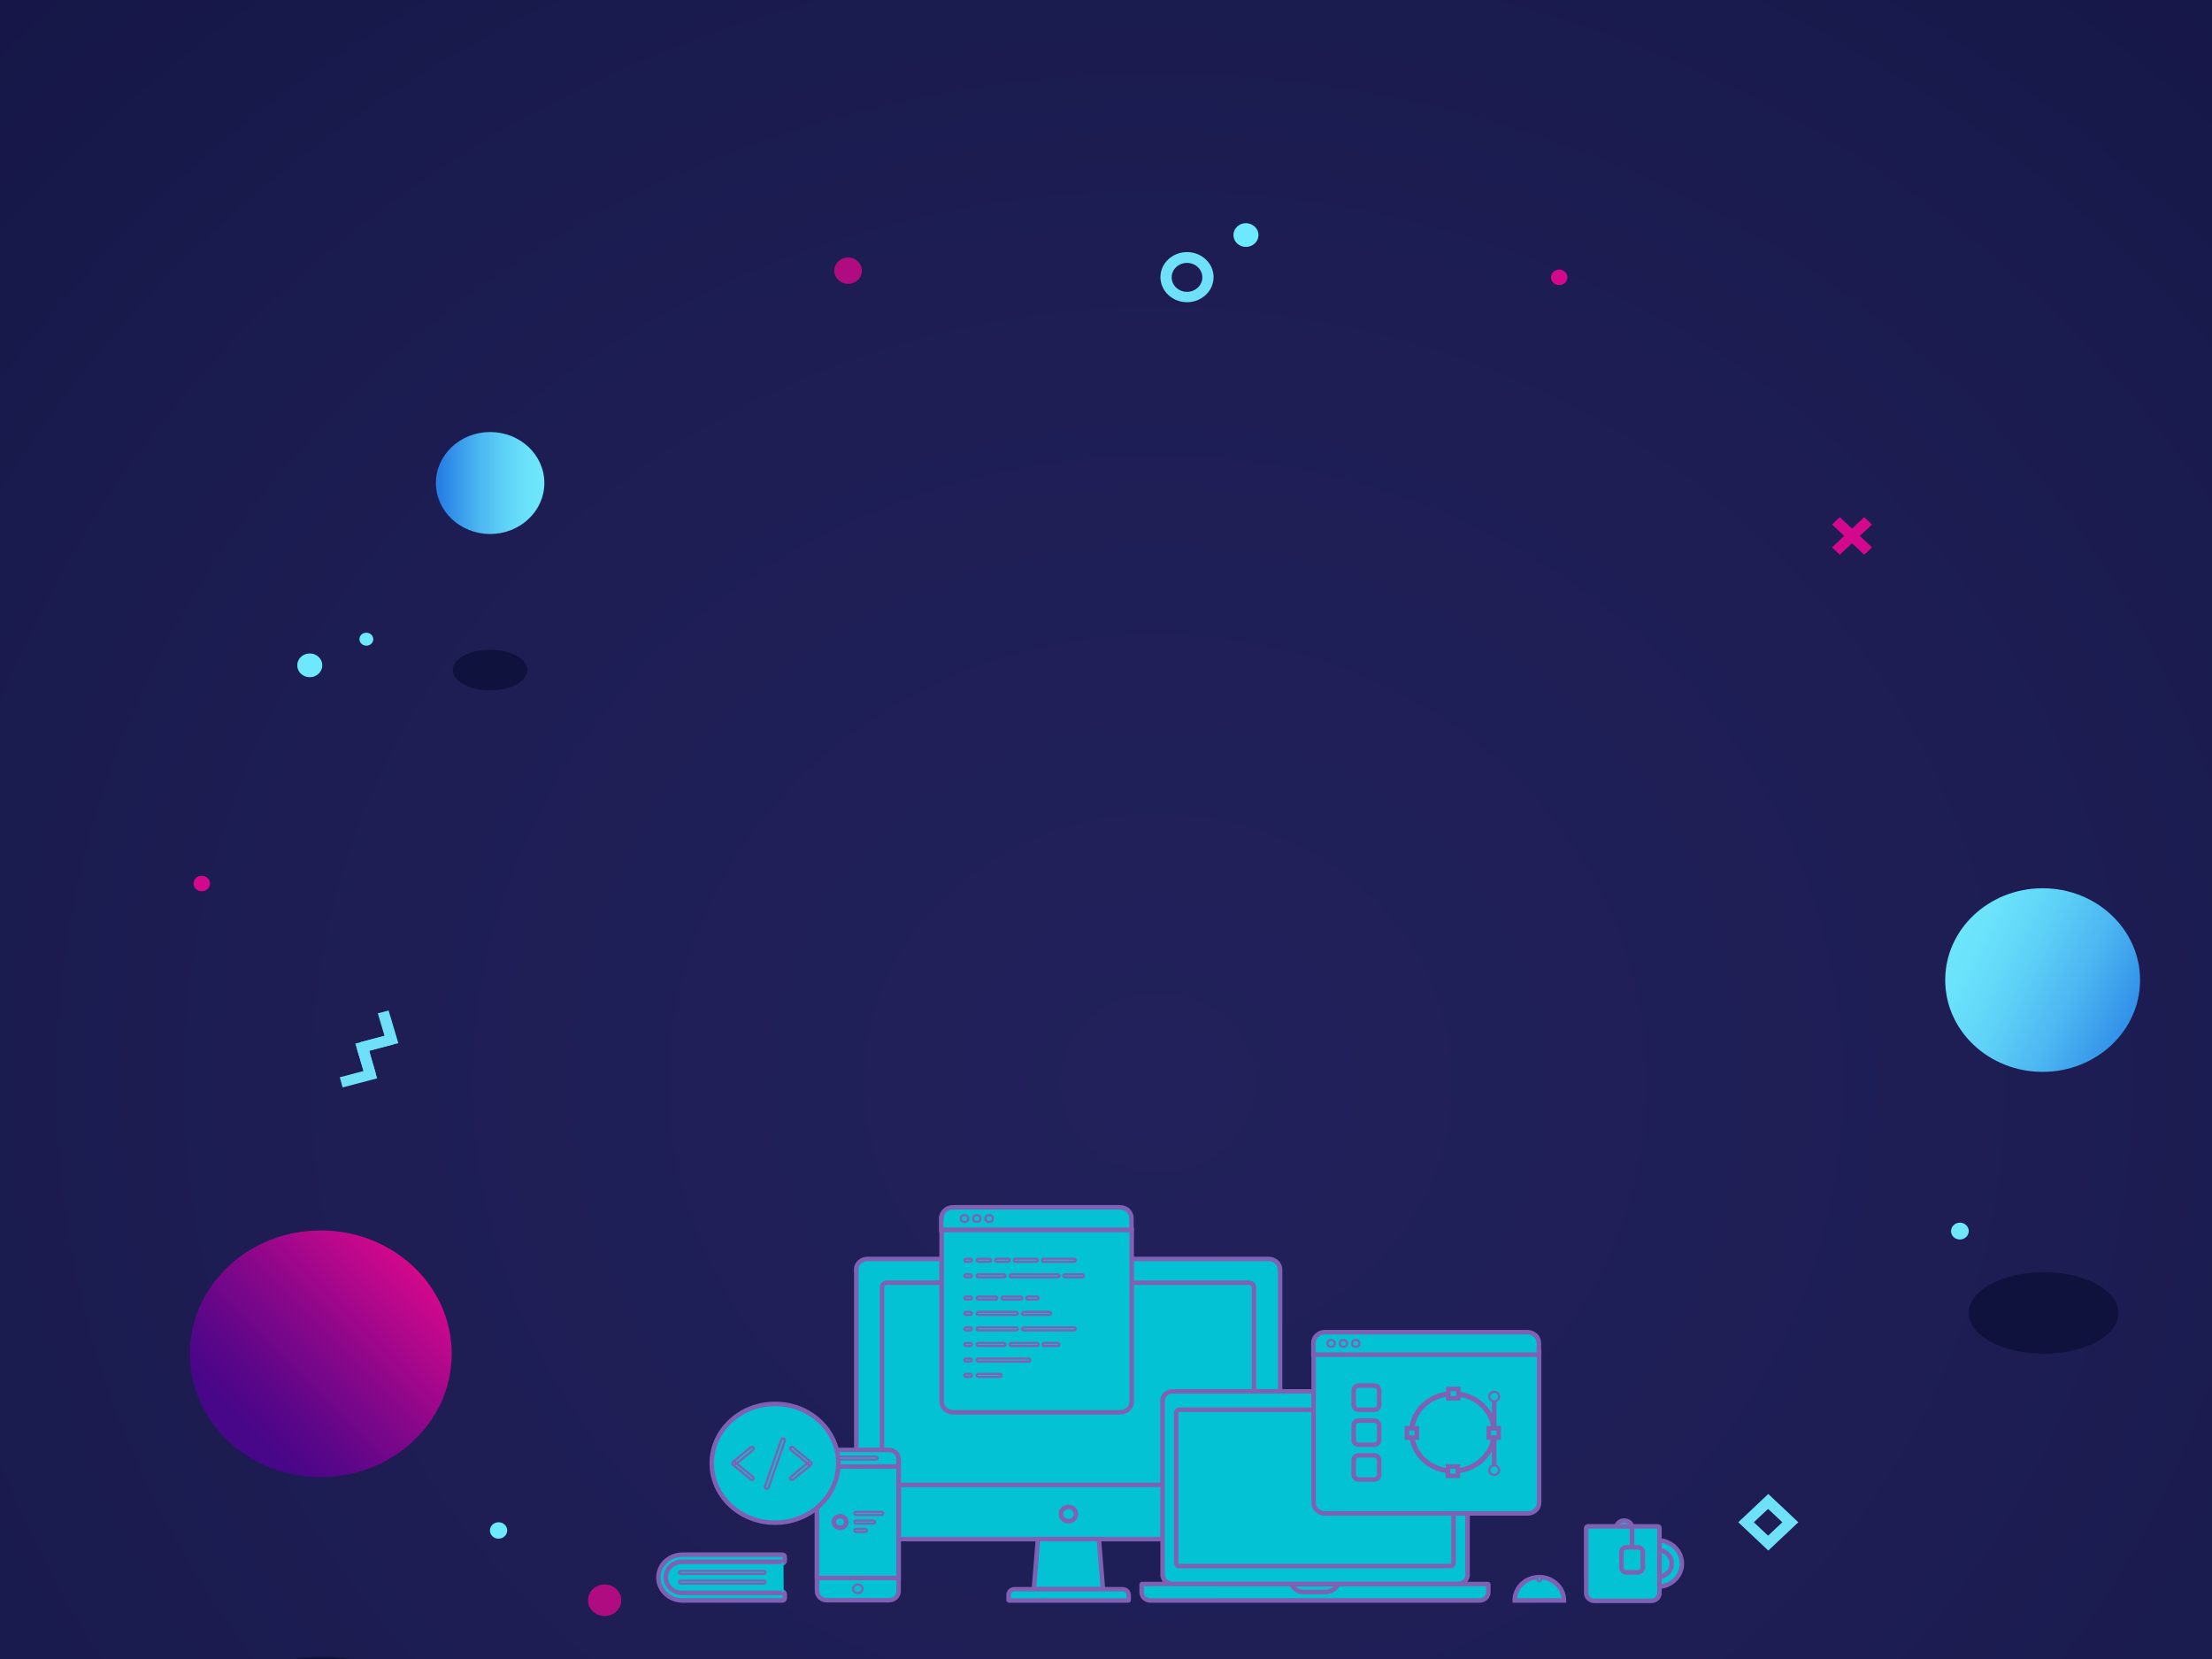 <?xml version="1.0" encoding="utf-8"?>
<!-- Generator: Adobe Illustrator 23.0.0, SVG Export Plug-In . SVG Version: 6.00 Build 0)  -->
<svg version="1.1" id="Layer_1" xmlns="http://www.w3.org/2000/svg" xmlns:xlink="http://www.w3.org/1999/xlink" x="0px" y="0px"
	 viewBox="0 0 1024 768" style="enable-background:new 0 0 1024 768;" xml:space="preserve">
<style type="text/css">
	.st0{fill:url(#SVGID_1_);}
	.st1{fill:url(#SVGID_2_);}
	.st2{fill:url(#SVGID_3_);}
	.st3{fill:url(#SVGID_4_);}
	.st4{opacity:0.8;fill:#0C0F38;}
	.st5{opacity:0.8;fill:#D4088C;}
	.st6{fill:#6EE8FC;}
	.st7{fill:#D4088C;}
	.st8{fill:#6EE1F8;}
	.st9{fill-rule:evenodd;clip-rule:evenodd;fill:#03C2D3;stroke:#8060B2;stroke-width:2.081;}
	.st10{fill:#03C2D3;stroke:#8060B2;stroke-width:2.081;}
	.st11{fill-rule:evenodd;clip-rule:evenodd;fill:#03C2D3;stroke:#8060B2;stroke-miterlimit:10;}
	.st12{fill-rule:evenodd;clip-rule:evenodd;fill:#03C2D3;stroke:#8060B2;}
	.st13{fill-rule:evenodd;clip-rule:evenodd;fill:#03C2D3;stroke:#8060B2;stroke-width:2.342;}
	.st14{fill:#03C2D3;stroke:#8060B2;stroke-width:2.081;stroke-linecap:square;}
	.st15{fill:#03C2D3;stroke:#8060B2;stroke-miterlimit:10;}
</style>
<radialGradient id="SVGID_1_" cx="408.22" cy="1997.188" r="642.114" gradientTransform="matrix(1.732 0 0 1.585 -170.95 -2664.387)" gradientUnits="userSpaceOnUse">
	<stop  offset="0" style="stop-color:#22215B"/>
	<stop  offset="0.326" style="stop-color:#1E1E55"/>
	<stop  offset="0.751" style="stop-color:#141645"/>
	<stop  offset="1" style="stop-color:#0C0F38"/>
</radialGradient>
<rect x="-231" y="-44" class="st0" width="1546" height="1092"/>
<g>
	
		<linearGradient id="SVGID_2_" gradientUnits="userSpaceOnUse" x1="801.536" y1="1184.161" x2="919.223" y2="1184.161" gradientTransform="matrix(-0.707 0.707 -0.707 -0.707 1594.151 855.654)">
		<stop  offset="0" style="stop-color:#D4088C"/>
		<stop  offset="4.496314e-02" style="stop-color:#CC088C"/>
		<stop  offset="0.462" style="stop-color:#85078A"/>
		<stop  offset="0.762" style="stop-color:#590689"/>
		<stop  offset="0.914" style="stop-color:#480689"/>
	</linearGradient>
	<ellipse class="st1" cx="148.5" cy="626.7" rx="60.6" ry="57.1"/>
	
		<linearGradient id="SVGID_3_" gradientUnits="userSpaceOnUse" x1="580.197" y1="1319.7" x2="630.371" y2="1319.7" gradientTransform="matrix(-1 0 0 -1 832.153 1543.284)">
		<stop  offset="0" style="stop-color:#6EE8FC"/>
		<stop  offset="0.157" style="stop-color:#6AE2FB"/>
		<stop  offset="0.368" style="stop-color:#5ED1F7"/>
		<stop  offset="0.609" style="stop-color:#4BB5F1"/>
		<stop  offset="0.872" style="stop-color:#308EE8"/>
		<stop  offset="0.962" style="stop-color:#267FE5"/>
	</linearGradient>
	<ellipse class="st2" cx="226.9" cy="223.6" rx="25.1" ry="23.6"/>
	
		<linearGradient id="SVGID_4_" gradientUnits="userSpaceOnUse" x1="552.041" y1="914.783" x2="663.572" y2="914.783" gradientTransform="matrix(0.895 0.445 -0.445 0.895 813.141 -633.565)">
		<stop  offset="0" style="stop-color:#6EE8FC"/>
		<stop  offset="0.157" style="stop-color:#6AE2FB"/>
		<stop  offset="0.368" style="stop-color:#5ED1F7"/>
		<stop  offset="0.609" style="stop-color:#4BB5F1"/>
		<stop  offset="0.872" style="stop-color:#308EE8"/>
		<stop  offset="0.962" style="stop-color:#267FE5"/>
	</linearGradient>
	<ellipse class="st3" cx="945.6" cy="453.7" rx="45.1" ry="42.5"/>
	<path class="st4" d="M957.1,625.7c-18.1,3.3-37.8-2-43.9-11.9c-6.1-9.9,3.7-20.5,21.8-23.9c18.1-3.3,37.8,2,43.9,11.9
		C985,611.7,975.3,622.4,957.1,625.7z"/>
	<ellipse class="st4" cx="149.2" cy="793.2" rx="48.2" ry="26.2"/>
	<path class="st4" d="M232.4,319.1c-9.1,1.7-18.9-1-21.9-5.9c-3-4.9,1.8-10.3,10.9-11.9c9.1-1.7,18.9,1,21.9,5.9
		C246.3,312.1,241.4,317.4,232.4,319.1z"/>
	<g>
		<ellipse class="st5" cx="392.6" cy="125.3" rx="6.4" ry="6.1"/>
		<ellipse class="st5" cx="279.9" cy="740.8" rx="7.7" ry="7.3"/>
		<path class="st6" d="M234.8,708.5c0,2.1-1.8,3.8-4,3.8c-2.2,0-4-1.7-4-3.8c0-2.1,1.8-3.8,4-3.8
			C233.1,704.7,234.8,706.4,234.8,708.5z"/>
		<path class="st6" d="M911.4,569.9c0,2.1-1.8,3.9-4.1,3.9c-2.3,0-4.1-1.7-4.1-3.9c0-2.1,1.8-3.9,4.1-3.9
			C909.6,566,911.4,567.8,911.4,569.9z"/>
		<g>
			<ellipse class="st6" cx="143.4" cy="308" rx="5.8" ry="5.5"/>
			<path class="st6" d="M582.6,108.8c0,3-2.6,5.5-5.8,5.5c-3.2,0-5.8-2.4-5.8-5.5c0-3,2.6-5.5,5.8-5.5
				C580,103.4,582.6,105.8,582.6,108.8z"/>
			<path class="st6" d="M172.8,295.9c0,1.7-1.4,3-3.2,3c-1.8,0-3.2-1.4-3.2-3c0-1.7,1.4-3,3.2-3
				C171.3,292.9,172.8,294.2,172.8,295.9z"/>
		</g>
		<path class="st7" d="M725.6,128.4c0,2-1.7,3.6-3.8,3.6c-2.1,0-3.8-1.6-3.8-3.6c0-2,1.7-3.6,3.8-3.6
			C723.9,124.8,725.6,126.4,725.6,128.4z"/>
	</g>
	<g>
		<g>
			<polygon class="st8" points="168.4,487.1 167,482.4 178,479.5 174.9,469.1 179.9,467.8 184.4,482.9 			"/>
		</g>
		<g>
			<polygon class="st8" points="158.6,503.4 157.3,498.7 168.3,495.8 165.2,485.4 170.2,484.1 174.6,499.2 			"/>
		</g>
		<g>
			<polygon class="st8" points="169,498.1 164.5,483.1 180.5,478.9 181.9,483.5 170.9,486.4 173.9,496.8 			"/>
		</g>
	</g>
	<path class="st8" d="M549.5,139.9c-6.8,0-12.3-5.2-12.3-11.6c0-6.4,5.5-11.6,12.3-11.6s12.3,5.2,12.3,11.6
		C561.8,134.7,556.3,139.9,549.5,139.9z M549.5,121.7c-3.9,0-7.1,3-7.1,6.7c0,3.7,3.2,6.7,7.1,6.7c3.9,0,7.1-3,7.1-6.7
		C556.6,124.7,553.4,121.7,549.5,121.7z"/>
	<path class="st8" d="M818.6,717.8l-13.9-13.1l13.9-13.1l13.9,13.1L818.6,717.8z M811.9,704.7l6.6,6.2l6.6-6.2l-6.6-6.2L811.9,704.7
		z"/>
	<g>
		<polygon class="st7" points="863,256.8 848.1,242.8 851.7,239.4 866.6,253.4 		"/>
		<polygon class="st7" points="851.7,256.8 848.1,253.4 863,239.4 866.6,242.8 		"/>
	</g>
</g>
<path class="st7" d="M97.2,409c0,2-1.7,3.6-3.8,3.6c-2.1,0-3.8-1.6-3.8-3.6s1.7-3.6,3.8-3.6C95.5,405.4,97.2,407,97.2,409z"/>
<g id="Website">
	<g id="Group-32" transform="translate(0, 3)">
		<path id="Case" class="st9" d="M396.3,584.8c0-2.8,2.4-5,5.3-5h185.7c2.9,0,5.3,2.2,5.3,5v119.7c0,2.8-2.4,5-5.3,5H401.7
			c-2.9,0-5.3-2.2-5.3-5V584.8z"/>
		<path class="st9" d="M408.3,593c0-1.2,1-2.2,2.3-2.2h167.6c1.3,0,2.3,1,2.3,2.2v89.2c0,1.2-1,2.2-2.3,2.2H410.6
			c-1.3,0-2.3-1-2.3-2.2V593z"/>
		<path class="st9" d="M480.5,709.5h28.2l1.9,23.2h-32L480.5,709.5z"/>
		<path id="Keyboard" class="st9" d="M466.9,737.7v-2.4c0-1.4,1.2-2.6,2.8-2.6h50c1.5,0,2.8,1.2,2.8,2.6v2.4c0,0.1-0.1,0.2-0.2,0.2
			h-55.1C466.9,737.9,466.9,737.8,466.9,737.7z"/>
		<ellipse id="Oval-6" class="st10" cx="494.6" cy="697.9" rx="3.5" ry="3.3"/>
		<path class="st9" d="M382.8,668.2h28.6c2.5,0,4.6,1.9,4.6,4.3v61c0,2.4-2,4.3-4.6,4.3h-28.6c-2.5,0-4.6-1.9-4.6-4.3v-61
			C378.2,670.1,380.2,668.2,382.8,668.2z"/>
		<path class="st9" d="M378.2,675.9H416v51.6h-37.8V675.9z"/>
		<path id="Rectangle-11" class="st11" d="M388.9,671.3h16.6c0.4,0,0.8,0.3,0.8,0.7l0,0c0,0.4-0.3,0.7-0.8,0.7h-16.6
			c-0.4,0-0.8-0.3-0.8-0.7l0,0C388.1,671.6,388.5,671.3,388.9,671.3z"/>
		<path class="st11" d="M397.1,730.5L397.1,730.5c1.2,0,2.2,0.9,2.2,2v0c0,1.1-1,2-2.2,2h0c-1.2,0-2.2-0.9-2.2-2v0
			C395,731.4,396,730.5,397.1,730.5z"/>
		<ellipse class="st9" cx="388.9" cy="701.6" rx="2.9" ry="2.7"/>
		<path class="st11" d="M396.3,696.9h11.8c0.4,0,0.8,0.3,0.8,0.7l0,0c0,0.4-0.3,0.7-0.8,0.7h-11.8c-0.4,0-0.8-0.3-0.8-0.7l0,0
			C395.5,697.3,395.9,696.9,396.3,696.9z"/>
		<path class="st11" d="M396.3,700.9h8c0.4,0,0.8,0.3,0.8,0.7l0,0c0,0.4-0.3,0.7-0.8,0.7h-8c-0.4,0-0.8-0.3-0.8-0.7l0,0
			C395.5,701.2,395.9,700.9,396.3,700.9z"/>
		<path class="st11" d="M396.3,704.8h4.2c0.4,0,0.8,0.3,0.8,0.7l0,0c0,0.4-0.3,0.7-0.8,0.7h-4.2c-0.4,0-0.8-0.3-0.8-0.7l0,0
			C395.5,705.2,395.9,704.8,396.3,704.8z"/>
		<ellipse id="Oval-7" class="st9" cx="358.8" cy="674.4" rx="29.3" ry="27.5"/>
		<path class="st9" d="M542.8,641.1h132c2.5,0,4.6,1.9,4.6,4.3V726c0,2.4-2,4.3-4.6,4.3h-132c-2.5,0-4.6-1.9-4.6-4.3v-80.6
			C538.2,643,540.2,641.1,542.8,641.1z"/>
		<path class="st9" d="M528.5,730.5v3.6c0,2.1,1.8,3.8,4,3.8H685c2.2,0,4-1.7,4-3.8v-3.6c0-0.1-0.1-0.2-0.2-0.2H528.6
			C528.5,730.3,528.5,730.4,528.5,730.5z"/>
		<path id="Notch" class="st9" d="M619.3,730.4l-21.4,0c0.9,2.1,3,3.6,5.5,3.6h10.3C616.2,734,618.4,732.5,619.3,730.4z"/>
		<path id="Screen" class="st9" d="M546,649.6h125.4c0.8,0,1.5,0.6,1.5,1.4v69.6c0,0.8-0.7,1.4-1.5,1.4H546c-0.8,0-1.5-0.6-1.5-1.4
			V651C544.5,650.2,545.2,649.6,546,649.6z"/>
		<ellipse id="Oval-3" class="st11" cx="490.3" cy="592.5" rx="1" ry="0.9"/>
		<path class="st9" d="M435.8,566.3h88.1v79.5c0,2.8-2.4,5-5.3,5h-77.4c-2.9,0-5.3-2.3-5.3-5V566.3z"/>
		<path class="st9" d="M435.8,560.9c0-2.8,2.4-5,5.3-5h77.4c2.9,0,5.3,2.2,5.3,5v5.4h-88.1V560.9z"/>
		<ellipse id="Oval-5" class="st11" cx="446.5" cy="561.1" rx="1.7" ry="1.6"/>
		<ellipse class="st11" cx="452.2" cy="561.1" rx="1.7" ry="1.6"/>
		<ellipse class="st11" cx="457.9" cy="561.1" rx="1.7" ry="1.6"/>
		<path class="st11" d="M447.2,618.7h1.9c0.4,0,0.8,0.3,0.8,0.7l0,0c0,0.4-0.3,0.7-0.8,0.7h-1.9c-0.4,0-0.8-0.3-0.8-0.7l0,0
			C446.5,619,446.8,618.7,447.2,618.7z"/>
		<path class="st11" d="M447.2,579.7h1.9c0.4,0,0.8,0.3,0.8,0.7l0,0c0,0.4-0.3,0.7-0.8,0.7h-1.9c-0.4,0-0.8-0.3-0.8-0.7l0,0
			C446.5,580.1,446.8,579.7,447.2,579.7z"/>
		<path class="st11" d="M452.9,579.7h5.1c0.4,0,0.8,0.3,0.8,0.7s-0.3,0.7-0.8,0.7h-5.1c-0.4,0-0.8-0.3-0.8-0.7
			S452.5,579.7,452.9,579.7z"/>
		<path class="st11" d="M461.5,579.7h5.1c0.4,0,0.8,0.3,0.8,0.7s-0.3,0.7-0.8,0.7h-5.1c-0.4,0-0.8-0.3-0.8-0.7
			S461.1,579.7,461.5,579.7z"/>
		<path class="st11" d="M470.1,579.7h9.5c0.4,0,0.8,0.3,0.8,0.7s-0.3,0.7-0.8,0.7h-9.5c-0.4,0-0.8-0.3-0.8-0.7
			S469.7,579.7,470.1,579.7z"/>
		<path class="st11" d="M483.1,579.7h14.1c0.4,0,0.8,0.3,0.8,0.7s-0.3,0.7-0.8,0.7h-14.1c-0.4,0-0.8-0.3-0.8-0.7
			S482.7,579.7,483.1,579.7z"/>
		<path class="st11" d="M447.2,586.9h1.9c0.4,0,0.8,0.3,0.8,0.7l0,0c0,0.4-0.3,0.7-0.8,0.7h-1.9c-0.4,0-0.8-0.3-0.8-0.7l0,0
			C446.5,587.2,446.8,586.9,447.2,586.9z"/>
		<path class="st11" d="M447.2,597.2h1.9c0.4,0,0.8,0.3,0.8,0.7l0,0c0,0.4-0.3,0.7-0.8,0.7h-1.9c-0.4,0-0.8-0.3-0.8-0.7l0,0
			C446.5,597.5,446.8,597.2,447.2,597.2z"/>
		<path class="st11" d="M447.2,604.3h1.9c0.4,0,0.8,0.3,0.8,0.7l0,0c0,0.4-0.3,0.7-0.8,0.7h-1.9c-0.4,0-0.8-0.3-0.8-0.7l0,0
			C446.5,604.7,446.8,604.3,447.2,604.3z"/>
		<path class="st11" d="M447.2,611.5h1.9c0.4,0,0.8,0.3,0.8,0.7l0,0c0,0.4-0.3,0.7-0.8,0.7h-1.9c-0.4,0-0.8-0.3-0.8-0.7l0,0
			C446.5,611.8,446.8,611.5,447.2,611.5z"/>
		<path class="st11" d="M447.2,625.9h1.9c0.4,0,0.8,0.3,0.8,0.7l0,0c0,0.4-0.3,0.7-0.8,0.7h-1.9c-0.4,0-0.8-0.3-0.8-0.7l0,0
			C446.5,626.2,446.8,625.9,447.2,625.9z"/>
		<path class="st11" d="M447.2,633h1.9c0.4,0,0.8,0.3,0.8,0.7l0,0c0,0.4-0.3,0.7-0.8,0.7h-1.9c-0.4,0-0.8-0.3-0.8-0.7l0,0
			C446.5,633.4,446.8,633,447.2,633z"/>
		<path class="st11" d="M452.9,586.9h11.8c0.4,0,0.8,0.3,0.8,0.7l0,0c0,0.4-0.3,0.7-0.8,0.7h-11.8c-0.4,0-0.8-0.3-0.8-0.7l0,0
			C452.2,587.2,452.5,586.9,452.9,586.9z"/>
		<path class="st11" d="M468.2,586.9h21.4c0.4,0,0.8,0.3,0.8,0.7l0,0c0,0.4-0.3,0.7-0.8,0.7h-21.4c-0.4,0-0.8-0.3-0.8-0.7l0,0
			C467.4,587.2,467.8,586.9,468.2,586.9z"/>
		<path class="st11" d="M493,586.9h8c0.4,0,0.8,0.3,0.8,0.7l0,0c0,0.4-0.3,0.7-0.8,0.7h-8c-0.4,0-0.8-0.3-0.8-0.7l0,0
			C492.2,587.2,492.6,586.9,493,586.9z"/>
		<path class="st12" d="M452.9,597.2h8c0.4,0,0.8,0.3,0.8,0.7l0,0c0,0.4-0.3,0.7-0.8,0.7h-8c-0.4,0-0.8-0.3-0.8-0.7l0,0
			C452.2,597.5,452.5,597.2,452.9,597.2z"/>
		<path class="st12" d="M464.4,597.2h8c0.4,0,0.8,0.3,0.8,0.7l0,0c0,0.4-0.3,0.7-0.8,0.7h-8c-0.4,0-0.8-0.3-0.8-0.7l0,0
			C463.6,597.5,464,597.2,464.4,597.2z"/>
		<path class="st12" d="M475.8,597.2h4.2c0.4,0,0.8,0.3,0.8,0.7l0,0c0,0.4-0.3,0.7-0.8,0.7h-4.2c-0.4,0-0.8-0.3-0.8-0.7l0,0
			C475.1,597.5,475.4,597.2,475.8,597.2z"/>
		<path class="st12" d="M452.9,604.3h17.5c0.4,0,0.8,0.3,0.8,0.7l0,0c0,0.4-0.3,0.7-0.8,0.7h-17.5c-0.4,0-0.8-0.3-0.8-0.7l0,0
			C452.2,604.7,452.5,604.3,452.9,604.3z"/>
		<path class="st12" d="M473.9,604.3h11.8c0.4,0,0.8,0.3,0.8,0.7l0,0c0,0.4-0.3,0.7-0.8,0.7h-11.8c-0.4,0-0.8-0.3-0.8-0.7l0,0
			C473.2,604.7,473.5,604.3,473.9,604.3z"/>
		<path class="st12" d="M452.9,611.5h17.5c0.4,0,0.8,0.3,0.8,0.7l0,0c0,0.4-0.3,0.7-0.8,0.7h-17.5c-0.4,0-0.8-0.3-0.8-0.7l0,0
			C452.2,611.8,452.5,611.5,452.9,611.5z"/>
		<path class="st12" d="M473.9,611.5h23.3c0.4,0,0.8,0.3,0.8,0.7l0,0c0,0.4-0.3,0.7-0.8,0.7h-23.3c-0.4,0-0.8-0.3-0.8-0.7l0,0
			C473.2,611.8,473.5,611.5,473.9,611.5z"/>
		<path class="st12" d="M452.9,618.7h11.8c0.4,0,0.8,0.3,0.8,0.7l0,0c0,0.4-0.3,0.7-0.8,0.7h-11.8c-0.4,0-0.8-0.3-0.8-0.7l0,0
			C452.2,619,452.5,618.7,452.9,618.7z"/>
		<path class="st12" d="M468.2,618.7H480c0.4,0,0.8,0.3,0.8,0.7l0,0c0,0.4-0.3,0.7-0.8,0.7h-11.8c-0.4,0-0.8-0.3-0.8-0.7l0,0
			C467.4,619,467.8,618.7,468.2,618.7z"/>
		<path class="st12" d="M483.5,618.7h6.1c0.4,0,0.8,0.3,0.8,0.7l0,0c0,0.4-0.3,0.7-0.8,0.7h-6.1c-0.4,0-0.8-0.3-0.8-0.7l0,0
			C482.7,619,483,618.7,483.5,618.7z"/>
		<path class="st12" d="M452.9,625.9h23.3c0.4,0,0.8,0.3,0.8,0.7l0,0c0,0.4-0.3,0.7-0.8,0.7h-23.3c-0.4,0-0.8-0.3-0.8-0.7l0,0
			C452.2,626.2,452.5,625.9,452.9,625.9z"/>
		<path class="st12" d="M452.9,633h9.9c0.4,0,0.8,0.3,0.8,0.7l0,0c0,0.4-0.3,0.7-0.8,0.7h-9.9c-0.4,0-0.8-0.3-0.8-0.7l0,0
			C452.2,633.4,452.5,633,452.9,633z"/>
		<path class="st9" d="M608,622.6h104.5v70c0,2.8-2.4,5-5.3,5h-93.8c-2.9,0-5.3-2.2-5.3-5V622.6z"/>
		<path class="st9" d="M608,618.7c0-2.8,2.4-5,5.3-5h93.8c2.9,0,5.3,2.2,5.3,5v5.4H608V618.7z"/>
		<ellipse class="st11" cx="616.2" cy="618.9" rx="1.7" ry="1.6"/>
		<ellipse class="st11" cx="621.9" cy="618.9" rx="1.7" ry="1.6"/>
		<ellipse class="st11" cx="627.6" cy="618.9" rx="1.7" ry="1.6"/>
		<ellipse class="st13" cx="672.6" cy="660.1" rx="19.1" ry="17.9"/>
		<path id="Rectangle-12" class="st9" d="M670.5,640v4.3h4.6V640H670.5z"/>
		<path class="st9" d="M670.3,675.9v4.3h4.6v-4.3H670.3z"/>
		<path class="st9" d="M651.3,658.2v4.3h4.6v-4.3H651.3z"/>
		<path class="st9" d="M689.2,658.2v4.3h4.6v-4.3H689.2z"/>
		<line id="Line" class="st14" x1="691.7" y1="644" x2="691.7" y2="657.5"/>
		<line class="st14" x1="691.7" y1="662.8" x2="691.7" y2="676.3"/>
		<ellipse class="st11" cx="691.7" cy="643.5" rx="2.3" ry="2.2"/>
		<ellipse class="st11" cx="691.7" cy="677.6" rx="2.3" ry="2.2"/>
		<g id="Group-60" transform="translate(439.463, 115.519)">
			<path id="Rectangle-15" class="st9" d="M189.5,522.9h7.2c1.3,0,2.3,1,2.3,2.2v6.8c0,1.2-1,2.2-2.3,2.2h-7.2c-1.3,0-2.3-1-2.3-2.2
				v-6.8C187.2,523.9,188.2,522.9,189.5,522.9z"/>
			<path class="st9" d="M189.5,539.1h7.2c1.3,0,2.3,1,2.3,2.2v6.8c0,1.2-1,2.2-2.3,2.2h-7.2c-1.3,0-2.3-1-2.3-2.2v-6.8
				C187.2,540,188.2,539.1,189.5,539.1z"/>
			<path class="st9" d="M189.5,555.2h7.2c1.3,0,2.3,1,2.3,2.2v6.8c0,1.2-1,2.2-2.3,2.2h-7.2c-1.3,0-2.3-1-2.3-2.2v-6.8
				C187.2,556.2,188.2,555.2,189.5,555.2z"/>
		</g>
		<ellipse id="Oval-8" class="st9" cx="767.2" cy="720.8" rx="11.4" ry="10.8"/>
		<ellipse class="st9" cx="767.2" cy="720.8" rx="6.7" ry="6.3"/>
		<ellipse class="st9" cx="751.9" cy="704.5" rx="3.8" ry="3.6"/>
		<path id="Rectangle-16" class="st9" d="M735.1,703.6c-0.4,0-0.8,0.3-0.8,0.7v30.2c0,2,1.7,3.6,3.8,3.6h26.3c2.1,0,3.8-1.6,3.8-3.6
			v-30.2c0-0.4-0.3-0.7-0.8-0.7H735.1z"/>
		<path class="st9" d="M752.9,713.3h5.3c1.3,0,2.3,1,2.3,2.2v7.2c0,1.2-1,2.2-2.3,2.2h-5.3c-1.3,0-2.3-1-2.3-2.2v-7.2
			C750.6,714.2,751.6,713.3,752.9,713.3z"/>
		<line id="Line-2" class="st14" x1="755.5" y1="703.8" x2="755.5" y2="712"/>
		<path class="st9" d="M712.6,737.9c6.3,0,11.4,0,11.4,0c0-5.9-5.1-10.8-11.4-10.8c-6.3,0-11.4,4.8-11.4,10.8
			C701.2,737.9,706.3,737.9,712.6,737.9z"/>
		<path class="st11" d="M712.6,726.7L712.6,726.7c0.4,0,0.8,0.3,0.8,0.7v0.9c0,0.4-0.3,0.7-0.8,0.7l0,0c-0.4,0-0.8-0.3-0.8-0.7v-0.9
			C711.9,727,712.2,726.7,712.6,726.7z"/>
		<path id="Rectangle-17" class="st9" d="M316,716.7c-6.2,0-11.2,4.7-11.2,10.6c0,5.8,5,10.6,11.2,10.6h46.2c0.6,0,1.1-0.5,1.1-1.1
			v-1.7c0-0.8-0.6-1.4-1.4-1.4c-5.2-0.4-8-2.5-8-6.4c0-3.9,2.8-6.1,8-6.4c0.8-0.1,1.4-0.7,1.4-1.4v-1.7c0-0.6-0.5-1.1-1.1-1.1H316z"
			/>
		<path id="Rectangle-19" class="st10" d="M362.8,734.1c0,0.2-0.1,0.3-0.3,0.3l0,0H357h-41.2c-4.2,0-7.6-3.2-7.6-7.2
			s3.4-7.2,7.6-7.2H357h5.4l0,0c0.2,0,0.3,0.1,0.3,0.3"/>
		<path id="Rectangle-18" class="st11" d="M315.1,724.2h38.5c0.4,0,0.8,0.3,0.8,0.7l0,0c0,0.4-0.3,0.7-0.8,0.7h-38.5
			c-0.4,0-0.8-0.3-0.8-0.7l0,0C314.3,724.5,314.7,724.2,315.1,724.2z"/>
		<path class="st11" d="M315.1,728.7h38.5c0.4,0,0.8,0.3,0.8,0.7v0c0,0.4-0.3,0.7-0.8,0.7h-38.5c-0.4,0-0.8-0.3-0.8-0.7v0
			C314.3,729,314.7,728.7,315.1,728.7z"/>
		<path id="Shape" class="st15" d="M348.7,680.8c-0.9-0.8-1.9-1.6-2.8-2.3c-1.5-1.2-3-2.5-4.5-3.7c-0.3-0.3-0.7-0.6-1-0.9
			c0,0.4,0,0.8,0,1.1c0.9-0.8,1.9-1.6,2.8-2.3c1.5-1.2,3-2.5,4.5-3.7c0.3-0.3,0.7-0.6,1-0.9c0.3-0.3,0.3-0.9,0-1.1
			c-0.4-0.3-0.9-0.3-1.2,0c-0.9,0.8-1.9,1.6-2.8,2.3c-1.5,1.2-3,2.5-4.5,3.7c-0.3,0.3-0.7,0.6-1,0.9c-0.3,0.3-0.3,0.9,0,1.1
			c0.9,0.8,1.9,1.6,2.8,2.3c1.5,1.2,3,2.5,4.5,3.7c0.3,0.3,0.7,0.6,1,0.9c0.3,0.3,0.9,0.3,1.2,0C349,681.6,349,681.1,348.7,680.8
			L348.7,680.8z"/>
		<path class="st15" d="M366,668.1c0.9,0.8,1.9,1.6,2.8,2.3c1.5,1.2,3,2.5,4.5,3.7c0.3,0.3,0.7,0.6,1,0.9c0-0.4,0-0.8,0-1.1
			c-0.9,0.8-1.9,1.6-2.8,2.3c-1.5,1.2-3,2.5-4.5,3.7c-0.3,0.3-0.7,0.6-1,0.9c-0.3,0.3-0.3,0.9,0,1.1c0.4,0.3,0.9,0.3,1.2,0
			c0.9-0.8,1.9-1.6,2.8-2.3c1.5-1.2,3-2.5,4.5-3.7c0.3-0.3,0.7-0.6,1-0.9c0.3-0.3,0.3-0.9,0-1.1c-0.9-0.8-1.9-1.6-2.8-2.3
			c-1.5-1.2-3-2.5-4.5-3.7c-0.3-0.3-0.7-0.6-1-0.9c-0.3-0.3-0.9-0.3-1.2,0C365.7,667.3,365.6,667.8,366,668.1L366,668.1z"/>
		<path class="st15" d="M355.8,685.6c0.3-0.7,0.5-1.4,0.8-2.2c0.6-1.7,1.2-3.5,1.8-5.2c0.7-2.1,1.5-4.2,2.2-6.3
			c0.6-1.8,1.3-3.6,1.9-5.4c0.3-0.9,0.6-1.7,0.9-2.6c0,0,0,0,0,0c0.1-0.4-0.2-0.9-0.6-1c-0.5-0.1-0.9,0.1-1.1,0.6
			c-0.3,0.7-0.5,1.4-0.8,2.2c-0.6,1.7-1.2,3.5-1.8,5.2c-0.7,2.1-1.5,4.2-2.2,6.3c-0.6,1.8-1.3,3.6-1.9,5.4c-0.3,0.9-0.6,1.7-0.9,2.6
			c0,0,0,0,0,0c-0.1,0.4,0.2,0.9,0.6,1C355.2,686.2,355.7,686,355.8,685.6L355.8,685.6z"/>
	</g>
</g>
</svg>
